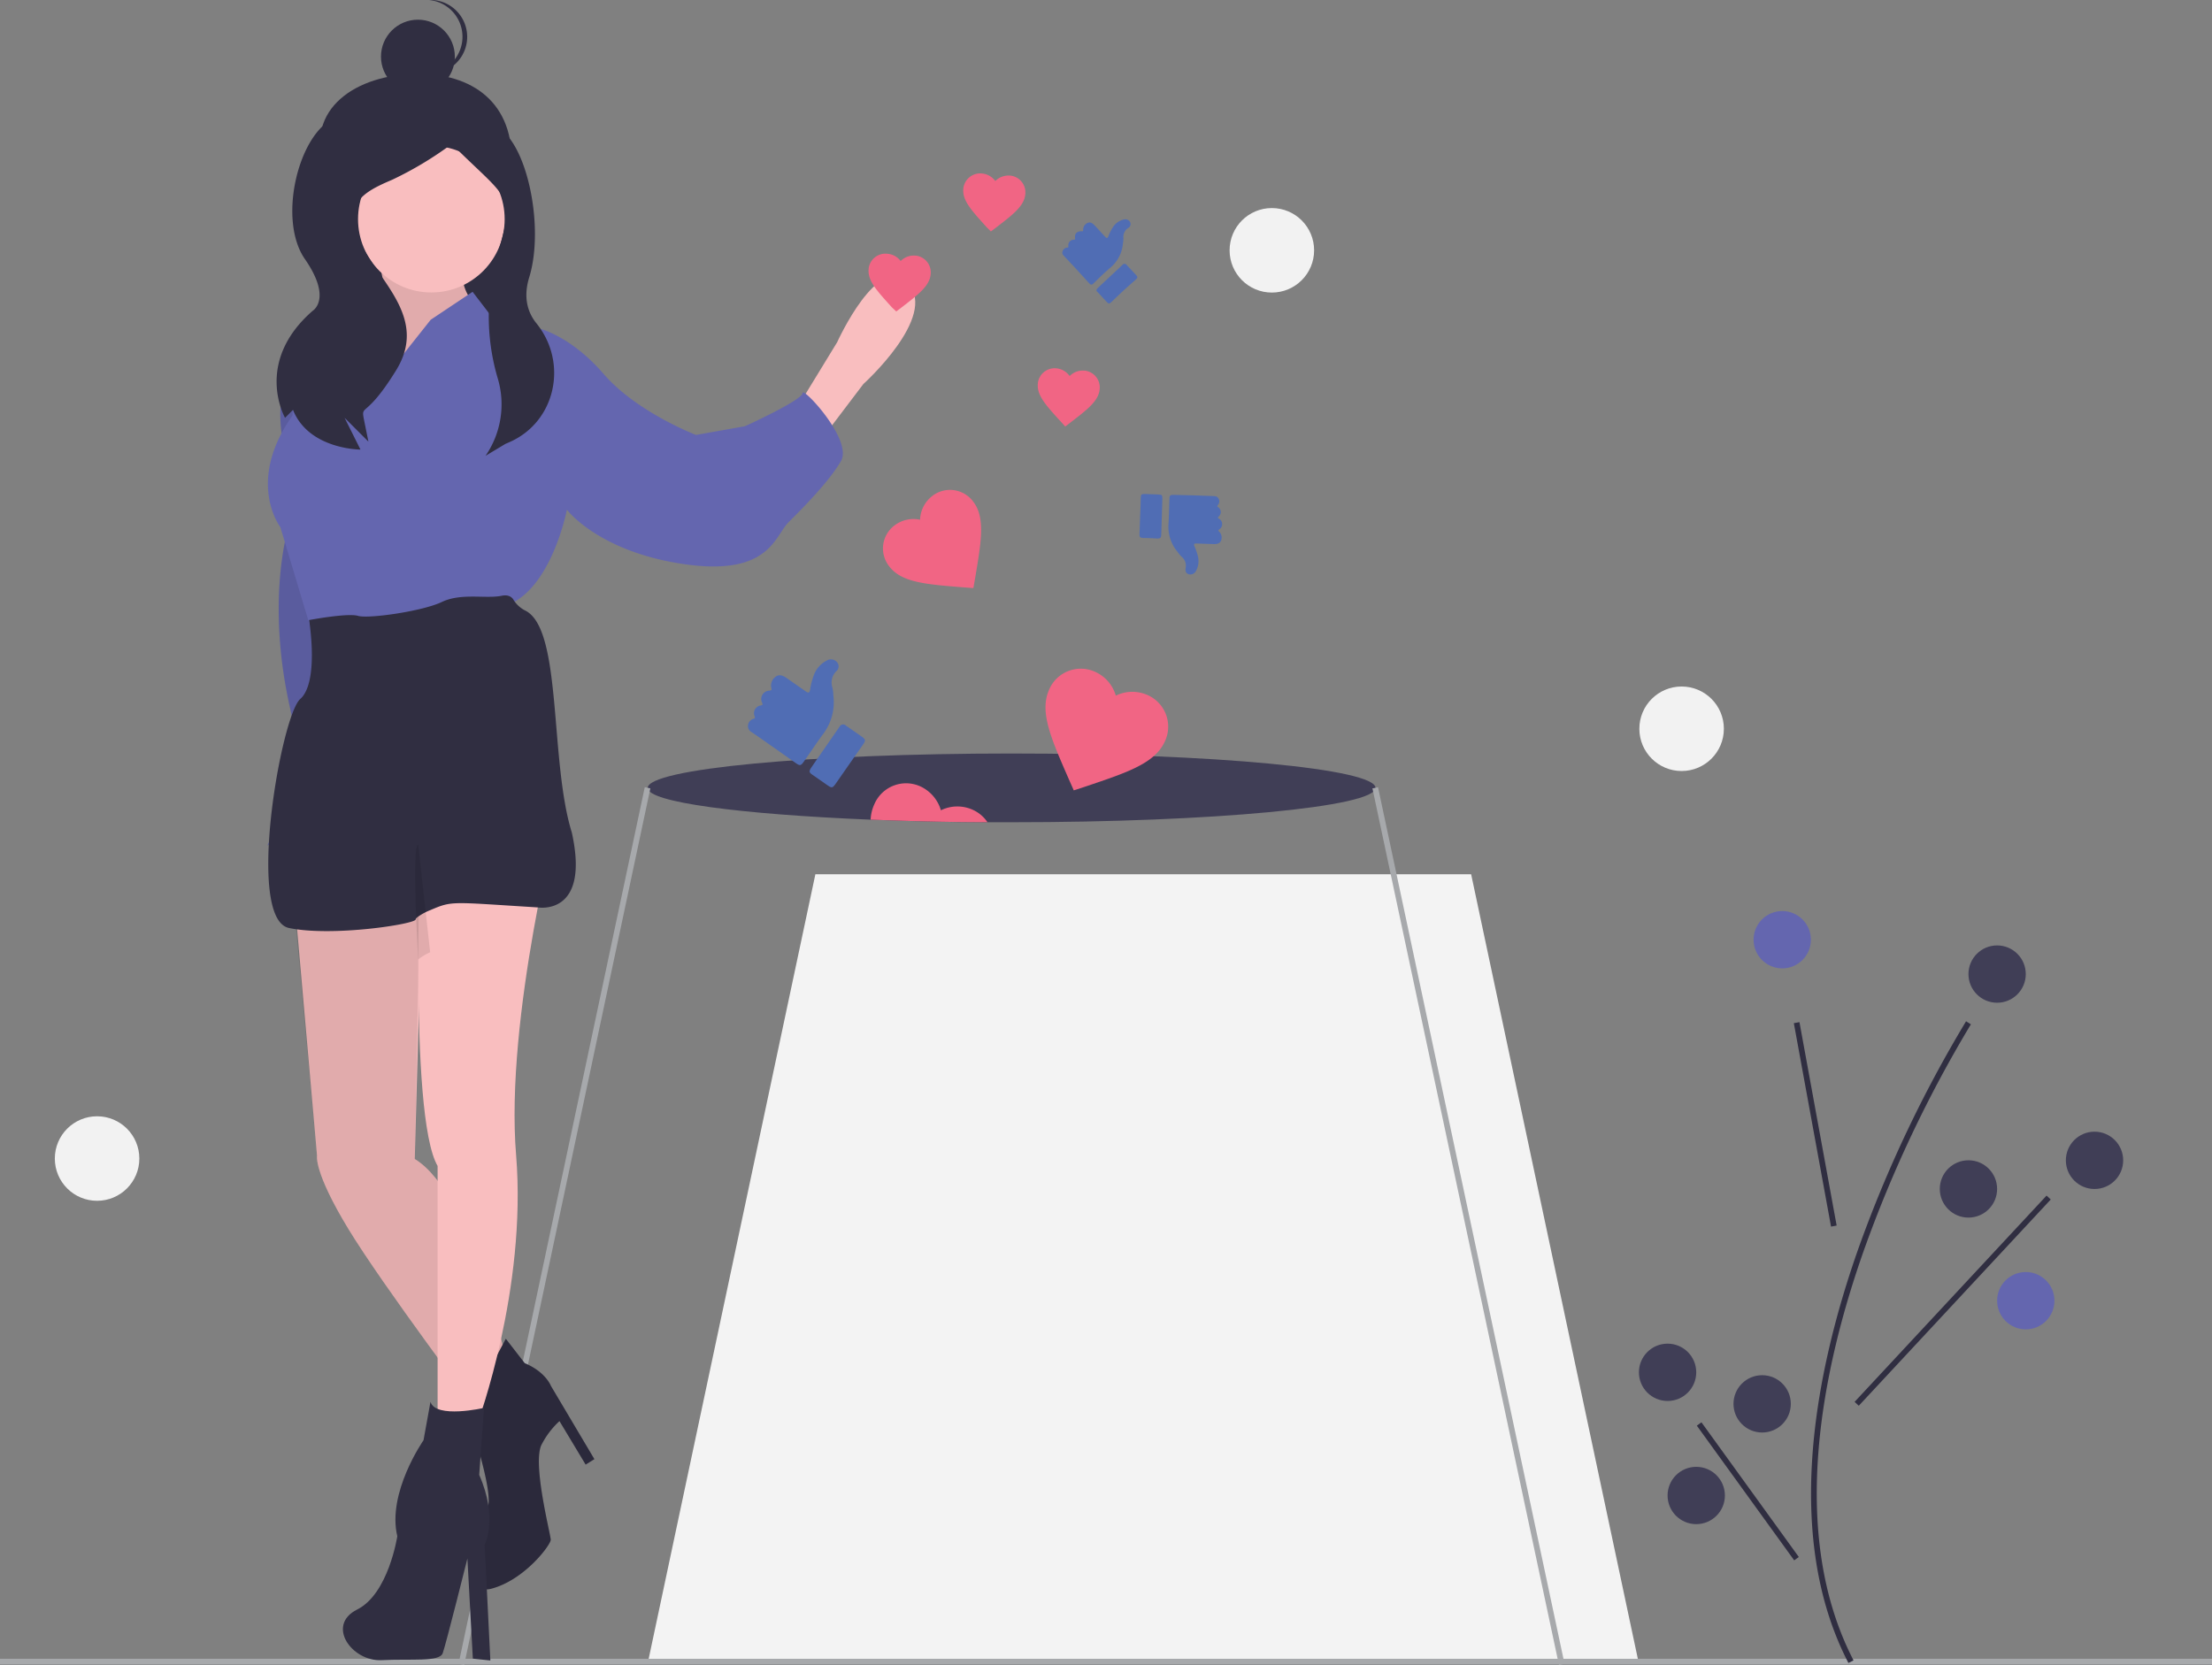 <svg xmlns="http://www.w3.org/2000/svg" viewBox="0 0 406.71 306.2"><rect x="0" y="0" width="406.71" height="306.2" fill="#808080" stroke="none"/><defs><style>.cls-1{fill:#302e41;}.cls-2{fill:#f3f3f3;}.cls-3{fill:#403e56;}.cls-4{fill:#a7a9ac;}.cls-5{fill:#f16584;}.cls-6{fill:#6466af;}.cls-7{fill:#010101;opacity:0.1;isolation:isolate;}.cls-8{fill:#f9bebf;}.cls-9{fill:#f2f2f2;}.cls-10{fill:#506db4;}</style></defs><title>smm_small</title><g id="Layer_2" data-name="Layer 2"><g id="Layer_2-2" data-name="Layer 2"><path class="cls-1" d="M76.84,13.58c9.72-.05,17.89,5.09,17.21,17.21C93.51,40.28,86.34,48,76.84,48S62.68,39.79,59.63,30.79C56,20.11,65.36,13.64,76.84,13.58Z"/><rect class="cls-1" x="60.09" y="29.43" width="33.96" height="43.01"/><polygon class="cls-2" points="119.06 306.01 301.35 306.01 270.49 160.76 149.92 160.76 119.06 306.01"/><path class="cls-3" d="M186,138.56c36.95,0,66.91,2.83,66.91,6.32s-30,6.32-66.91,6.32l-4.38,0c-7.57,0-14.8-.21-21.48-.47-24.11-1-41.05-3.21-41.05-5.83C119.06,141.38,149,138.56,186,138.56Z"/><rect class="cls-4" x="269.47" y="143.08" width="1.05" height="164.81" transform="translate(-41 61.1) rotate(-12.01)"/><rect class="cls-4" x="19.54" y="224.96" width="164.81" height="1.05" transform="translate(-139.8 278.35) rotate(-78.01)"/><rect class="cls-4" y="305.03" width="406.71" height="1.05"/><path class="cls-5" d="M196.51,143.26c-3.26-7.47-5.43-12.35-3.62-16.42,0-.06.05-.12.07-.17a6.33,6.33,0,0,1,8.4-3.13,6.88,6.88,0,0,1,3.8,4.38,6.89,6.89,0,0,1,5.79-.13l.17.08a6.34,6.34,0,0,1,3.08,8.42c-1.81,4.07-6.88,5.74-14.6,8.34l-2.17.71Z"/><path class="cls-5" d="M160.75,147.91l.07-.16a6.35,6.35,0,0,1,8.41-3.14A7,7,0,0,1,173,149a6.86,6.86,0,0,1,5.79-.12,6.42,6.42,0,0,1,2.77,2.31c-7.57,0-14.8-.21-21.48-.47A7.57,7.57,0,0,1,160.75,147.91Z"/><path class="cls-5" d="M195.11,77.6c-2.7-2.95-4.48-4.86-4.29-7,0,0,0-.06,0-.09a3.11,3.11,0,0,1,3.4-2.78,3.38,3.38,0,0,1,2.45,1.42,3.39,3.39,0,0,1,2.67-1h.09a3.11,3.11,0,0,1,2.76,3.42c-.19,2.17-2.28,3.75-5.44,6.18l-.89.68Z"/><path class="cls-5" d="M181.41,41.78c-2.69-3-4.48-4.87-4.29-7a.28.28,0,0,0,0-.09,3.12,3.12,0,0,1,3.4-2.79A3.41,3.41,0,0,1,183,33.29a3.41,3.41,0,0,1,2.67-1h.09a3.1,3.1,0,0,1,2.76,3.41c-.19,2.18-2.27,3.76-5.44,6.19l-.89.67Z"/><path class="cls-5" d="M177.07,108c-6.79-.55-11.25-.87-13.54-3.81l-.09-.12a5.29,5.29,0,0,1,1-7.43,5.76,5.76,0,0,1,4.73-1.07,5.73,5.73,0,0,1,2.19-4.32l.12-.1a5.31,5.31,0,0,1,7.43,1.05c2.29,2.94,1.52,7.34.39,14.06l-.33,1.88Z"/><path class="cls-1" d="M341.74,229.46a232.17,232.17,0,0,1,19.75-41.66l.89.56a231.12,231.12,0,0,0-19.64,41.45c-7.6,21.47-14.1,52-1.94,75.51l-.94.48C327.53,282,334.08,251.12,341.74,229.46Z"/><rect class="cls-1" x="333.22" y="187.77" width="1.05" height="38.03" transform="translate(-31.73 63.36) rotate(-10.36)"/><rect class="cls-1" x="333.13" y="238.65" width="51.81" height="1.05" transform="translate(-60.65 339.08) rotate(-47.06)"/><rect class="cls-1" x="320.84" y="258.93" width="1.05" height="30.56" transform="translate(-99.72 240.26) rotate(-35.86)"/><circle class="cls-6" cx="327.69" cy="172.8" r="5.27"/><circle class="cls-3" cx="385.11" cy="213.37" r="5.27"/><circle class="cls-3" cx="361.93" cy="218.63" r="5.27"/><circle class="cls-6" cx="372.47" cy="239.18" r="5.27"/><circle class="cls-3" cx="306.61" cy="252.35" r="5.27"/><circle class="cls-3" cx="324" cy="258.15" r="5.27"/><circle class="cls-3" cx="311.88" cy="275" r="5.27"/><circle class="cls-3" cx="367.2" cy="179.12" r="5.27"/><path class="cls-6" d="M61.66,97.1l-4.5,42.37-8,16s8.66-5.41,4.17-25.3S53,97.1,53,97.1s2.57-2.25-.64-14.44A25.7,25.7,0,0,1,56.2,61.48h2.89Z"/><path class="cls-7" d="M61.66,97.12l-4.5,42.36-8,16.05s8.66-5.41,4.17-25.31S53,97.12,53,97.12s2.57-2.25-.64-14.44A25.73,25.73,0,0,1,56.2,61.49h2.89Z"/><path class="cls-8" d="M85.89,48.48c-2.25,3.21,1,7.06,1,7.06l-2.57,9.31L81.4,67.74,71.77,78.33l-7.71,1.6-2.24-7.7,2.89-10.59s4.49-5.46,5.77-5.46S69.2,45.91,69.2,45.91,88.14,45.27,85.89,48.48Z"/><path class="cls-7" d="M85.89,48.48c-2.25,3.21,1,7.06,1,7.06l-2.57,9.31L81.4,67.74,71.77,78.33l-7.71,1.6-2.24-7.7,2.89-10.59s4.49-5.46,5.77-5.46S69.2,45.91,69.2,45.91,88.14,45.27,85.89,48.48Z"/><path class="cls-8" d="M151.68,79.93l7.06-9.31S172.46,58.25,167,52.16s-13.07,10.76-13.07,10.76l-7.06,11.56Z"/><path class="cls-8" d="M77.54,166.91l-1.28,46.21C86.85,219.54,93,250,93,250l-5.14,9.63S70.48,236.55,64.06,226s-5.77-13.48-5.77-13.48L53.15,154Z"/><path class="cls-7" d="M77.54,148.85l-1.28,64.27C86.85,219.54,93,250,93,250l-5.14,9.63S70.48,236.55,64.06,226s-5.77-13.48-5.77-13.48l-5.14-55.61Z"/><path class="cls-1" d="M96.48,250.67c3.85,1.6,4.81,4.17,4.81,4.17l8,13.48-1.61,1-4.81-8a15.36,15.36,0,0,0-3.21,4.17c-1.93,3.21,1.6,16.69,1.6,17.65s-4.81,7.39-10.91,9-3.21-12.84-1-14.44-3.53-18-3.53-18L93,246.18Z"/><path class="cls-7" d="M96.48,250.67c3.85,1.6,4.81,4.17,4.81,4.17l8,13.48-1.61,1-4.81-8a15.36,15.36,0,0,0-3.21,4.17c-1.93,3.21,1.6,16.69,1.6,17.65s-4.81,7.39-10.91,9-3.21-12.84-1-14.44-3.53-18-3.53-18L93,246.18Z"/><path class="cls-8" d="M102.9,148.63s-10.11,38.55-8,63.85c2,24.6-7.06,49.1-7.06,49.1l-7.38-1V214.4c-5.45-9.3-3-63.08-3-63.08Z"/><circle class="cls-8" cx="79.31" cy="40.3" r="13.48"/><path class="cls-6" d="M67.6,62.92c1-.32,2.88-6.74,2.88-6.74s-11.87,3.21-14.12,5.14c-.63.54-1.1,2-1.47,3.72a80.91,80.91,0,0,0-1.1,11.36c-8.66,12.2-2.24,20.54-2.24,20.54l5.78,19.26S84.6,114.27,93,111.38s11.23-17.65,11.23-17.65,5.78,7.7,21.5,10,16.69-5.13,19.26-7.7,7.38-7.38,9.63-11.23-7.06-13.8-7.06-12.52-10.59,6.1-10.59,6.1l-9,1.6s-10.91-4.17-17-11.23-11.87-8.35-11.87-8.35l-9-2.56-3.21-4.18-7.7,5.14-13.48,17C64.39,74.15,66.63,63.24,67.6,62.92Z"/><path class="cls-1" d="M105.14,153.1c-4.12-13.24-1.72-37.35-8.53-40.81a5.38,5.38,0,0,1-2.2-2c-.32-.55-1-1-2.26-.72-2.89.56-7.38-.57-10.92,1.13s-13.47,3.12-15.4,2.55-9,.77-9,.77,1.9,11.4-1.63,14.52S45.13,169,53.15,170.65s23.27-.73,23.27-1.58c0-.11.15-.29.46-.51a10.47,10.47,0,0,1,2.19-1.18c4.19-1.78,3.65-1.51,19.81-.52C98.88,166.86,108.55,168.56,105.14,153.1Z"/><path class="cls-1" d="M89,258.89l-.89,12.32c3.53,8,1,12.84,1,12.84l1.05,21.29L86.94,305l-1-18.41S82,302.34,81.4,304s-5.78,1-11.24,1.28-10.27-6.42-4.49-9.31,7.38-13.48,7.38-13.48c-1.92-8,4.82-17.65,4.82-17.65l1.28-7.06C80.11,260.94,89,258.89,89,258.89Z"/><path class="cls-7" d="M76.9,155.35c-1.18-.29-.19,18.05,0,21.08a10.58,10.58,0,0,1,2.19-1.33Z"/><path class="cls-1" d="M61.45,21.73C54.88,24.65,51,40.34,56.06,47.64s1.46,9.49,1.46,9.49c-10.94,9.49-5.11,19.7-5.11,19.7l1.46-1.46c2.92,7.3,12.41,7.3,12.41,7.3l-2.92-5.84,4.38,4.38L67,77.56h0c-.73-3.65,0,0,5.84-9.48S69.93,52,66.28,44.72s.73-9.49,5.84-11.67a64.68,64.68,0,0,0,10.94-6.57c10.22,10.21,11.64,9,8.72,19.25-.34,1.21-.65,2.39-.91,3.54a40.13,40.13,0,0,0,.72,20.55,16.68,16.68,0,0,1-2.32,14l3.65-2.19.73-.32c8.54-3.72,10.85-14.59,5-21.83-1.56-1.92-2.52-4.68-1.34-8.5,2.91-9.49-.58-25.65-6.42-27.84s-6-1.36-6-1.36S68,18.81,61.45,21.73Z"/><circle class="cls-1" cx="76.84" cy="10.41" r="6.79"/><path class="cls-1" d="M78.88,13.55c.22,0,.45,0,.68,0A6.79,6.79,0,0,0,79.56,0c-.23,0-.46,0-.68,0a6.79,6.79,0,0,1,0,13.52Z"/><path class="cls-5" d="M164,56.53c-2.7-3-4.48-4.86-4.29-7a.28.28,0,0,1,0-.09,3.1,3.1,0,0,1,3.39-2.78A3.38,3.38,0,0,1,165.6,48a3.39,3.39,0,0,1,2.66-1h.09a3.11,3.11,0,0,1,2.77,3.42c-.19,2.17-2.28,3.75-5.44,6.18l-.89.67Z"/><circle class="cls-9" cx="17.85" cy="213.04" r="7.77"/><circle class="cls-9" cx="233.85" cy="46.03" r="7.77"/><circle class="cls-9" cx="309.19" cy="134.01" r="7.77"/><path class="cls-10" d="M146.33,140.33c.75.52.93.49,1.47-.28,1.21-1.73,2.38-3.5,3.64-5.2a9.69,9.69,0,0,0,1.78-7,6.55,6.55,0,0,0-.17-1.41,2.93,2.93,0,0,1,.7-3,1.16,1.16,0,0,0,.18-1.64,1.48,1.48,0,0,0-1.9-.35,5,5,0,0,0-2.43,2.79,13.78,13.78,0,0,0-.66,2.62c-.1.58-.35.58-.77.29l-3.6-2.51c-.79-.54-1.39-.61-1.94-.22a2,2,0,0,0-.8,2.13c.1.37-.05.4-.34.45a1.54,1.54,0,0,0-1.33,2.29c.12.32,0,.35-.26.43a1.44,1.44,0,0,0-1.15,2c.09.27.09.38-.22.46a1.41,1.41,0,0,0-1,1.22,1.27,1.27,0,0,0,.73,1.27c1.36.93,2.7,1.88,4.05,2.82Z"/><path class="cls-10" d="M158.75,136.81c.43-.62.39-.86-.21-1.29-1-.71-2-1.39-3-2.09a.73.73,0,0,0-1.19.22c-1.7,2.47-3.42,4.92-5.11,7.39-.56.82-.52,1,.27,1.52l2.55,1.78c.91.63,1,.61,1.66-.32l2.43-3.49Z"/><path class="cls-10" d="M215.82,91c-.68,0-.77.07-.8.76-.06,1.57-.07,3.14-.18,4.7a7.18,7.18,0,0,0,1.72,5.08,4.81,4.81,0,0,0,.67.81,2.13,2.13,0,0,1,.76,2.13c-.06.47,0,.92.55,1.1a1.11,1.11,0,0,0,1.33-.55,3.71,3.71,0,0,0,.39-2.71,10.83,10.83,0,0,0-.65-1.89c-.17-.4,0-.51.37-.49l3.24.11c.71,0,1.11-.18,1.29-.64a1.49,1.49,0,0,0-.35-1.64c-.22-.2-.13-.27,0-.42a1.14,1.14,0,0,0-.09-2c-.2-.15-.16-.21,0-.37a1.07,1.07,0,0,0-.1-1.72c-.17-.14-.21-.2-.05-.38a1,1,0,0,0,.14-1.17c-.18-.41-.55-.48-1-.49l-3.65-.13Z"/><path class="cls-10" d="M209.51,98.21c0,.55.1.69.65.71.9,0,1.8.06,2.7.11.45,0,.64-.18.65-.62.07-2.22.15-4.43.21-6.65,0-.73-.07-.81-.78-.83l-2.3-.09c-.82,0-.87,0-.9.86,0,1.06-.07,2.11-.11,3.16Z"/><path class="cls-10" d="M200.18,52c.42.45.54.45,1,0,1-1,2.05-2,3.13-2.91a6.52,6.52,0,0,0,2.16-4.36,5.17,5.17,0,0,0,.09-.95,1.94,1.94,0,0,1,.88-1.86.8.8,0,0,0,.35-1.06,1,1,0,0,0-1.21-.49,3.28,3.28,0,0,0-2,1.48,8.49,8.49,0,0,0-.8,1.63c-.16.37-.32.34-.56.08q-1-1.08-2-2.16c-.44-.46-.83-.59-1.24-.41a1.34,1.34,0,0,0-.82,1.28c0,.26-.09.26-.29.25-.88,0-1.33.45-1.2,1.32,0,.22,0,.23-.23.24a1,1,0,0,0-1,1.17c0,.2,0,.27-.22.28a.93.93,0,0,0-.84.66c-.15.38,0,.66.3.93.76.8,1.51,1.61,2.26,2.42Z"/><path class="cls-10" d="M208.84,51.4c.37-.34.38-.5,0-.87-.55-.61-1.12-1.2-1.67-1.8a.49.49,0,0,0-.81,0c-1.47,1.38-2.95,2.75-4.41,4.13-.48.46-.47.56,0,1l1.42,1.53c.51.54.57.54,1.13,0l2.1-2Z"/></g></g></svg>